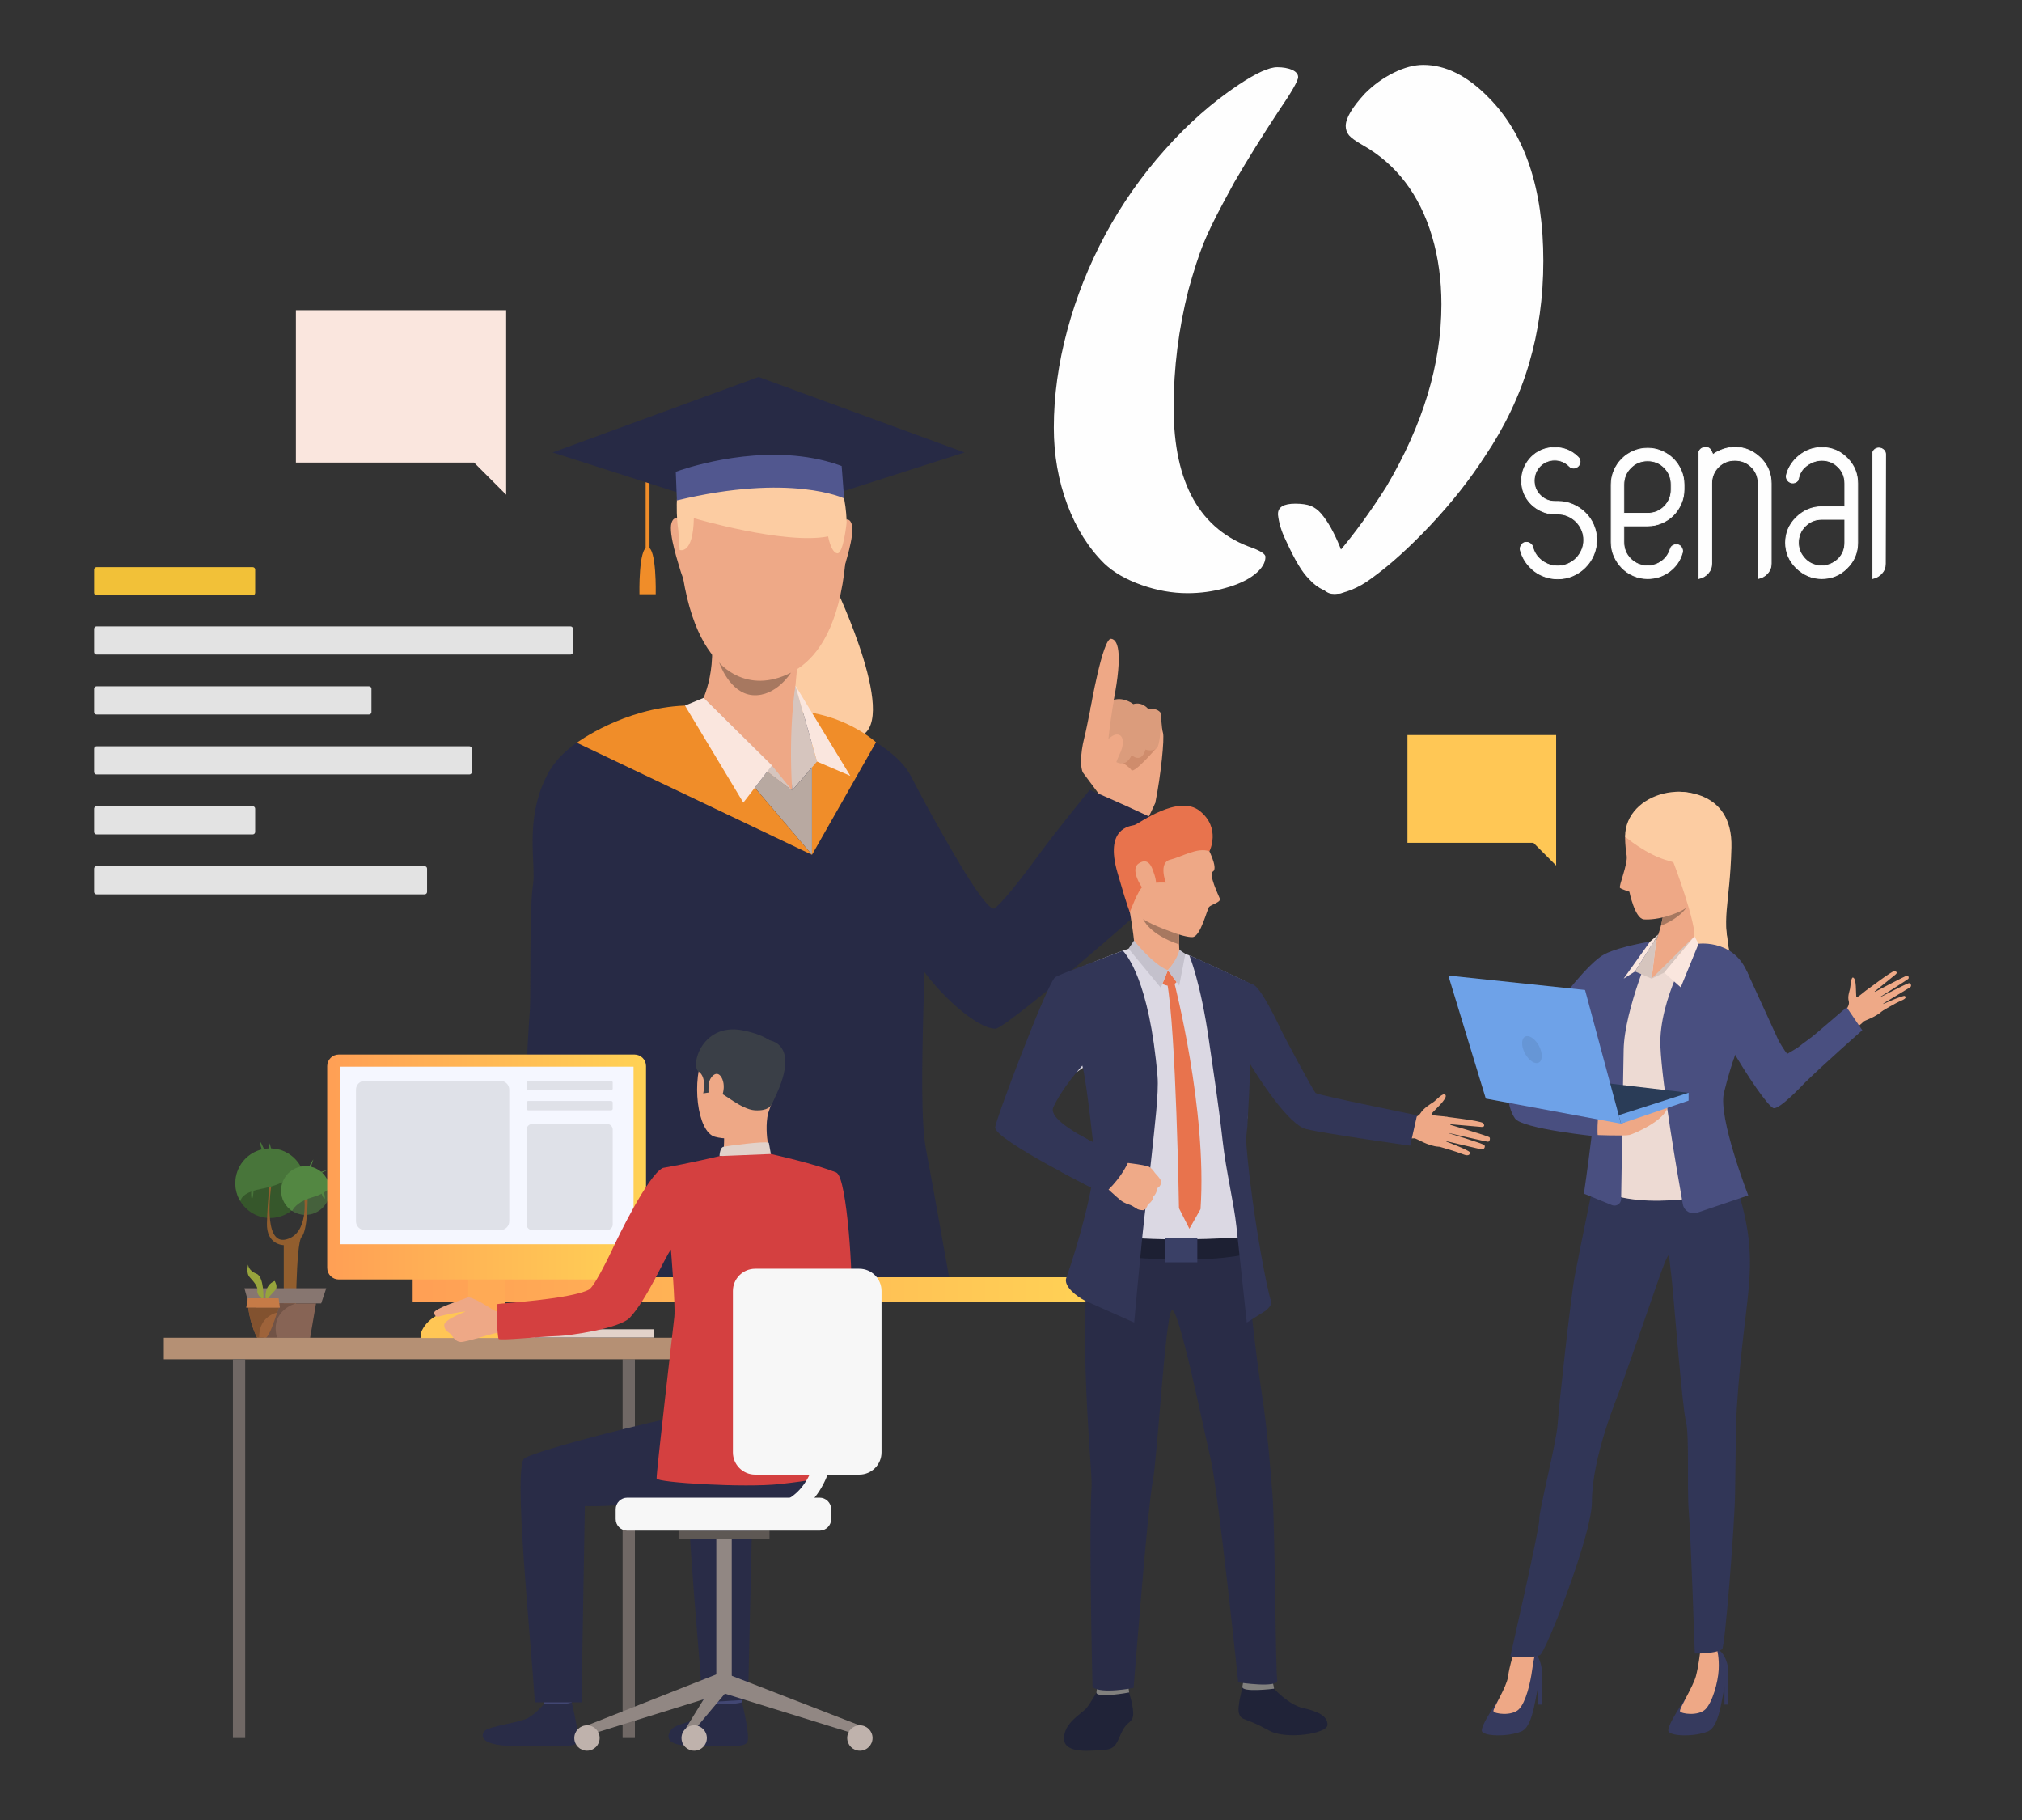<?xml version="1.0" encoding="UTF-8"?>
<!DOCTYPE svg PUBLIC "-//W3C//DTD SVG 1.1//EN" "http://www.w3.org/Graphics/SVG/1.1/DTD/svg11.dtd">
<!-- Creator: CorelDRAW 2019 (64 Bit) -->
<svg xmlns="http://www.w3.org/2000/svg" xml:space="preserve" width="200mm" height="180mm" version="1.1" style="shape-rendering:geometricPrecision; text-rendering:geometricPrecision; image-rendering:optimizeQuality; fill-rule:evenodd; clip-rule:evenodd"
viewBox="0 0 20000 18000"
 xmlns:xlink="http://www.w3.org/1999/xlink">
 <rect x="0" y="0" width="20000" height="18000" fill="#333333" stroke="none"/>
 <defs>
  <style type="text/css">
   <![CDATA[
    .str0 {stroke:#FEFEFE;stroke-width:7.62;stroke-miterlimit:22.926}
    .fil1 {fill:none;fill-rule:nonzero}
    .fil0 {fill:#FEFEFE;fill-rule:nonzero}
    .fil42 {fill:#1D2033;fill-rule:nonzero}
    .fil38 {fill:#202338;fill-rule:nonzero}
    .fil10 {fill:#272A45;fill-rule:nonzero}
    .fil40 {fill:#292C47;fill-rule:nonzero}
    .fil23 {fill:#2A3C57;fill-rule:nonzero}
    .fil19 {fill:#313657;fill-rule:nonzero}
    .fil43 {fill:#323657;fill-rule:nonzero}
    .fil18 {fill:#363A5E;fill-rule:nonzero}
    .fil26 {fill:#36572B;fill-rule:nonzero}
    .fil57 {fill:#3A3F47;fill-rule:nonzero}
    .fil46 {fill:#3A4066;fill-rule:nonzero}
    .fil56 {fill:#424773;fill-rule:nonzero}
    .fil27 {fill:#45613C;fill-rule:nonzero}
    .fil29 {fill:#48753A;fill-rule:nonzero}
    .fil22 {fill:#494F80;fill-rule:nonzero}
    .fil15 {fill:#51578F;fill-rule:nonzero}
    .fil30 {fill:#538742;fill-rule:nonzero}
    .fil59 {fill:#5E5854;fill-rule:nonzero}
    .fil25 {fill:#6696D6;fill-rule:nonzero}
    .fil24 {fill:#6EA2E8;fill-rule:nonzero}
    .fil49 {fill:#706865;fill-rule:nonzero}
    .fil33 {fill:#715346;fill-rule:nonzero}
    .fil39 {fill:#81807E;fill-rule:nonzero}
    .fil36 {fill:#82522F;fill-rule:nonzero}
    .fil32 {fill:#876455;fill-rule:nonzero}
    .fil31 {fill:#877670;fill-rule:nonzero}
    .fil58 {fill:#918783;fill-rule:nonzero}
    .fil28 {fill:#925E2E;fill-rule:nonzero}
    .fil35 {fill:#97A43C;fill-rule:nonzero}
    .fil34 {fill:#9E633A;fill-rule:nonzero}
    .fil16 {fill:#A77860;fill-rule:nonzero}
    .fil52 {fill:#B59074;fill-rule:nonzero}
    .fil14 {fill:#B8A9A1;fill-rule:nonzero}
    .fil60 {fill:#BFB2AC;fill-rule:nonzero}
    .fil45 {fill:#C4C1CC;fill-rule:nonzero}
    .fil37 {fill:#C67B47;fill-rule:nonzero}
    .fil50 {fill:#CCBDB7;fill-rule:nonzero}
    .fil7 {fill:#CF8C6C;fill-rule:nonzero}
    .fil21 {fill:#CFBEB8;fill-rule:nonzero}
    .fil53 {fill:#D44040;fill-rule:nonzero}
    .fil13 {fill:#D6C5BE;fill-rule:nonzero}
    .fil55 {fill:#DA9B5B;fill-rule:nonzero}
    .fil8 {fill:#DB9C7C;fill-rule:nonzero}
    .fil41 {fill:#DBD8E3;fill-rule:nonzero}
    .fil65 {fill:#DFE1E8;fill-rule:nonzero}
    .fil48 {fill:#E2D2CA;fill-rule:nonzero}
    .fil4 {fill:#E3E3E3;fill-rule:nonzero}
    .fil44 {fill:#E8734D;fill-rule:nonzero}
    .fil54 {fill:#EAD8CF;fill-rule:nonzero}
    .fil20 {fill:#EDDAD3;fill-rule:nonzero}
    .fil6 {fill:#EEA886;fill-rule:nonzero}
    .fil12 {fill:#EEA987;fill-rule:nonzero}
    .fil47 {fill:#EFAA88;fill-rule:nonzero}
    .fil9 {fill:#F08D29;fill-rule:nonzero}
    .fil5 {fill:#F2C138;fill-rule:nonzero}
    .fil63 {fill:#F5F7FF;fill-rule:nonzero}
    .fil61 {fill:#F7F7F7;fill-rule:nonzero}
    .fil3 {fill:#FAE6DE;fill-rule:nonzero}
    .fil11 {fill:#FCCCA2;fill-rule:nonzero}
    .fil51 {fill:#FFAA55;fill-rule:nonzero}
    .fil64 {fill:#FFC655;fill-rule:nonzero}
    .fil2 {fill:#FFC755;fill-rule:nonzero}
    .fil62 {fill:url(#id0)}
    .fil17 {fill:url(#id1)}
   ]]>
  </style>
  <linearGradient id="id0" gradientUnits="userSpaceOnUse" x1="3236.5" y1="11541.73" x2="6390.08" y2="11541.73">
   <stop offset="0" style="stop-opacity:1; stop-color:#FF9F55"/>
   <stop offset="1" style="stop-opacity:1; stop-color:#FFD255"/>
  </linearGradient>
  <linearGradient id="id1" gradientUnits="userSpaceOnUse" xlink:href="#id0" x1="4081.86" y1="12753.23" x2="10879.32" y2="12753.23">
  </linearGradient>
 </defs>
 <g id="Camada_x0020_1">
  <g id="_1887589126944">
   <g>
    <g>
     <path class="fil0" d="M12097.39 2008.78c-85.93,160.33 -151.34,295 -196.24,406.58 -44.89,111.59 -93.63,262.94 -146.21,452.76 -97.48,384.78 -146.22,773.41 -146.22,1163.32 0,747.76 261.65,1210.77 783.67,1389.06 83.37,32.06 124.41,61.56 124.41,85.93 0,60.28 -35.91,118 -106.45,174.43 -71.83,56.44 -168.02,101.33 -289.87,134.68 -121.85,34.63 -246.26,51.3 -374.52,51.3 -150.06,0 -301.41,-26.93 -454.04,-80.8 -152.63,-53.87 -275.76,-124.41 -368.11,-211.63 -155.19,-152.63 -278.32,-347.59 -366.82,-583.58 -88.5,-237.29 -133.39,-489.96 -133.39,-760.59 0,-315.52 44.89,-637.45 133.39,-965.79 88.5,-329.63 215.48,-645.15 377.08,-946.56 162.89,-301.41 359.13,-581.02 587.43,-836.26 227.02,-256.52 473.28,-473.28 736.22,-647.71 170.58,-112.87 294.99,-169.3 375.8,-169.3 57.72,0 106.45,8.97 146.22,25.65 39.76,17.95 60.28,42.32 60.28,71.82 0,37.2 -66.7,152.63 -198.81,345.02 -155.19,236 -298.84,466.87 -432.23,695.17 -16.68,32.07 -55.15,101.33 -111.59,206.5z"/>
     <path id="1" class="fil0" d="M13712.19 4813.83c362.97,-613.09 545.1,-1214.63 545.1,-1803.34 0,-241.13 -30.78,-464.3 -92.35,-672.08 -61.56,-206.5 -150.06,-386.06 -265.49,-537.41 -115.44,-151.35 -257.81,-274.48 -427.11,-369.39 -62.85,-35.91 -105.17,-66.69 -128.26,-92.35 -21.8,-26.93 -33.35,-57.71 -33.35,-92.34 0,-78.24 64.13,-185.98 191.11,-323.22 85.93,-85.93 180.85,-153.91 284.74,-205.22 103.89,-51.3 201.37,-76.95 291.15,-76.95 220.6,0 436.08,107.74 646.43,323.21 360.41,362.98 541.25,901.67 541.25,1616.08 0,359.13 -47.45,697.73 -141.08,1015.82 -93.63,318.08 -239.85,623.34 -437.37,917.06 -147.5,228.3 -325.78,454.04 -534.84,677.21 -209.07,221.89 -405.3,398.89 -587.43,529.71 -62.85,47.46 -128.26,84.66 -197.52,112.87 -69.26,26.94 -125.7,41.05 -170.59,41.05 -38.48,0 -67.98,-11.55 -91.06,-33.35 -21.81,-23.09 -33.35,-52.59 -33.35,-91.07 0,-76.95 56.43,-174.43 169.3,-288.58 157.76,-185.98 314.24,-401.45 470.72,-647.71z"/>
     <path class="fil0" d="M13228.8 5871.84c72.64,0 109.28,-41.06 109.28,-123.8 0,-87.8 -28.43,-202.12 -85.91,-342.97 -57.47,-140.22 -118.74,-248.86 -184.43,-325.92 -30.32,-35.37 -65.06,-60.64 -102.33,-75.8 -37.89,-14.53 -89.06,-22.11 -154.74,-22.11 -113.07,0 -169.91,34.11 -169.91,101.7l0 7.58c8.84,81.48 34.11,164.85 75.79,250.12 49.27,107.38 91.59,190.12 126.96,247.6 34.74,58.11 70.74,106.11 108.01,142.75 40.42,44.84 86.53,78.95 137.06,103.58 50.53,24.64 97.27,37.27 140.22,37.27z"/>
    </g>
    <path class="fil0" d="M15408.4 4958.82c52.84,0 102.48,10.01 148.91,30.02 46.44,20.02 87.27,47.24 122.5,81.66 35.22,34.43 62.84,74.86 82.86,121.29 20.01,46.44 30.02,96.07 30.02,148.91 0,52.84 -10.01,102.48 -30.02,148.92 -20.02,46.43 -47.64,87.26 -82.86,122.49 -35.23,35.22 -76.06,62.84 -122.5,82.86 -46.43,20.01 -96.07,30.02 -148.91,30.02 -43.23,0 -84.86,-6.8 -124.89,-20.41 -40.03,-13.61 -76.06,-32.83 -108.08,-57.65 -32.03,-24.82 -60.05,-54.44 -84.06,-88.86 -24.02,-34.43 -41.64,-72.46 -52.84,-114.09 -4.81,-17.61 -2.41,-33.62 7.2,-48.03 8.01,-16.02 20.02,-26.42 36.03,-31.23 20.81,-3.2 36.83,-0.8 48.03,7.21 16.02,8 26.42,20.81 31.23,38.43 14.41,56.04 44.83,101.27 91.27,135.7 46.43,34.42 98.47,51.64 156.11,51.64 35.23,0 68.45,-6.81 99.68,-20.42 31.22,-13.61 58.44,-32.02 81.66,-55.24 23.22,-23.22 41.63,-50.44 55.24,-81.66 13.61,-31.22 20.42,-64.45 20.42,-99.68 0,-35.22 -6.81,-68.45 -20.42,-99.67 -13.61,-31.22 -32.02,-58.44 -55.24,-81.66 -23.22,-23.22 -50.44,-41.63 -81.66,-55.24 -31.23,-13.61 -64.45,-20.42 -99.68,-20.42l-28.82 0c-44.83,0 -87.26,-8.81 -127.29,-26.42 -40.03,-17.61 -75.26,-41.23 -105.68,-70.85 -30.43,-29.62 -54.04,-64.45 -70.86,-104.48 -16.81,-40.03 -25.22,-82.46 -25.22,-127.3 0,-46.43 8.41,-89.26 25.22,-128.49 16.82,-39.23 40.03,-74.06 69.66,-104.48 29.62,-30.42 64.44,-54.04 104.47,-70.85 40.03,-16.82 82.47,-25.22 127.3,-25.22 91.27,0 168.93,32.02 232.97,96.07 12.81,12.81 19.22,27.62 19.22,44.43 0,16.82 -6.41,31.63 -19.22,44.44 -12.81,12.81 -27.62,19.21 -44.43,19.21 -16.81,0 -31.62,-6.4 -44.43,-19.21 -40.03,-40.03 -88.07,-60.05 -144.11,-60.05 -27.22,0 -53.24,5.21 -78.06,15.61 -24.82,10.41 -46.43,24.82 -64.85,43.24 -18.41,18.41 -32.82,40.03 -43.23,64.84 -10.41,24.82 -15.61,51.64 -15.61,80.46 0,56.05 20.01,104.08 60.04,144.11 40.03,40.03 88.07,60.05 144.11,60.05l28.82 0z"/>
    <path id="1" class="fil0" d="M16297.07 4432.82c49.64,0 96.47,9.61 140.51,28.82 44.03,19.22 82.06,44.84 114.08,76.86 32.02,32.03 57.64,70.06 76.86,114.09 19.21,44.03 28.82,90.87 28.82,140.5l0 48.04c0,49.64 -9.61,96.47 -28.82,140.5 -19.22,44.04 -44.84,82.07 -76.86,114.09 -32.02,32.02 -70.05,57.64 -114.08,76.86 -44.04,19.21 -90.87,28.82 -140.51,28.82l-235.38 0 0 160.92c0,65.65 22.82,120.89 68.45,165.72 45.64,44.84 101.28,67.25 166.93,67.25 51.24,0 97.27,-14.81 138.1,-44.43 40.83,-29.62 69.26,-69.25 85.27,-118.89 4.8,-19.21 15.21,-32.02 31.22,-38.43 16.01,-8 32.02,-9.6 48.04,-4.8 16.01,4.8 28.02,15.21 36.02,31.22 8.01,16.02 9.61,32.03 4.81,48.04 -22.42,76.86 -65.25,138.5 -128.5,184.94 -63.25,46.43 -134.9,69.65 -214.96,69.65 -49.64,0 -96.47,-9.61 -140.51,-28.82 -44.03,-19.22 -82.06,-45.24 -114.08,-78.06 -32.02,-32.82 -57.64,-70.85 -76.86,-114.09 -19.21,-43.23 -28.82,-89.66 -28.82,-139.3l0 -569.23c0,-49.63 9.61,-96.47 28.82,-140.5 19.22,-44.03 44.84,-82.06 76.86,-114.09 32.02,-32.02 70.05,-57.64 114.08,-76.86 44.04,-19.21 90.87,-28.82 140.51,-28.82zm232.97 360.27c0,-65.65 -22.41,-121.29 -67.25,-166.92 -44.83,-45.64 -100.07,-68.45 -165.72,-68.45 -65.65,0 -121.29,22.81 -166.93,68.45 -45.63,45.63 -68.45,101.27 -68.45,166.92l0 283.42 235.38 0c65.65,0 120.89,-22.82 165.72,-68.46 44.84,-45.63 67.25,-101.27 67.25,-166.92l0 -48.04z"/>
    <path id="2" class="fil0" d="M17413.91 4528.9c70.45,70.45 105.68,154.51 105.68,252.18l0 792.6c0,36.83 -12.01,68.85 -36.03,96.07 -24.02,27.22 -55.24,44.83 -93.67,52.84l0 -941.51c0,-65.64 -22.42,-120.09 -67.25,-163.32 -43.23,-43.23 -97.67,-64.85 -163.32,-64.85 -64.05,0 -117.69,21.62 -160.92,64.85 -44.84,44.84 -67.25,99.28 -67.25,163.32l0 792.6c0,36.83 -12.01,68.85 -36.03,96.07 -24.02,27.22 -55.24,44.83 -93.67,52.84l0 -1234.53c0,-17.61 6.4,-32.82 19.21,-45.63 16.02,-12.81 32.03,-19.21 48.04,-19.21 27.22,0 46.44,12.01 57.64,36.02l16.82 36.03 33.62 -21.62c60.85,-33.62 122.49,-50.43 184.94,-50.43 94.47,0 178.53,35.22 252.19,105.68z"/>
    <path id="3" class="fil0" d="M18019.16 4425.62c99.27,0 183.34,35.22 252.19,105.68 68.85,68.85 103.27,152.11 103.27,249.78l0 586.04c0,97.68 -34.42,180.94 -103.27,249.79 -68.85,70.45 -152.92,105.68 -252.19,105.68 -94.47,0 -178.54,-35.23 -252.19,-105.68 -70.45,-70.45 -105.68,-153.71 -105.68,-249.79 0,-96.07 35.23,-179.33 105.68,-249.78 73.65,-70.46 157.72,-105.68 252.19,-105.68l228.17 0 0 -230.58c0,-64.04 -21.62,-117.68 -64.85,-160.92 -44.83,-44.83 -99.27,-67.25 -163.32,-67.25 -35.23,0 -70.05,8.41 -104.48,25.22 -34.43,16.81 -62.85,38.83 -85.26,66.05 -11.21,14.41 -19.62,28.42 -25.22,42.03 -5.61,13.61 -10.01,26.82 -13.21,39.63l0 2.4c-1.6,4.81 -3.21,9.61 -4.81,14.42 -1.6,4.8 -2.4,8 -2.4,9.6 -16.01,19.22 -36.03,27.22 -60.04,24.02 -17.62,-3.2 -31.63,-11.61 -42.03,-25.22 -10.41,-13.61 -14.82,-29.22 -13.21,-46.83 14.41,-64.05 47.23,-121.69 98.47,-172.93 73.65,-70.46 157.72,-105.68 252.19,-105.68zm228.17 710.93l-228.17 0c-64.05,0 -118.49,22.42 -163.32,67.25 -44.84,44.83 -67.25,99.28 -67.25,163.32 0,62.45 23.21,116.89 69.65,163.33 43.23,43.23 96.87,64.84 160.92,64.84 60.84,0 115.28,-22.41 163.32,-67.25 43.23,-43.23 64.85,-96.87 64.85,-160.92l0 -230.57z"/>
    <path id="4" class="fil0" d="M18583.58 4430.42c17.61,0 33.22,6.01 46.83,18.02 13.61,12 20.42,26.82 20.42,44.43l-2.4 1083.21c0,36.83 -12.01,68.45 -36.03,94.87 -24.02,26.42 -54.44,43.63 -91.27,51.64l0 -1229.72c0,-17.61 6,-32.43 18.01,-44.43 12.01,-12.01 26.82,-18.02 44.44,-18.02z"/>
    <path id="5" class="fil1 str0" d="M15408.4 4958.82c52.84,0 102.48,10.01 148.91,30.02 46.44,20.02 87.27,47.24 122.5,81.66 35.22,34.43 62.84,74.86 82.86,121.29 20.01,46.44 30.02,96.07 30.02,148.91 0,52.84 -10.01,102.48 -30.02,148.92 -20.02,46.43 -47.64,87.26 -82.86,122.49 -35.23,35.22 -76.06,62.84 -122.5,82.86 -46.43,20.01 -96.07,30.02 -148.91,30.02 -43.23,0 -84.86,-6.8 -124.89,-20.41 -40.03,-13.61 -76.06,-32.83 -108.08,-57.65 -32.03,-24.82 -60.05,-54.44 -84.06,-88.86 -24.02,-34.43 -41.64,-72.46 -52.84,-114.09 -4.81,-17.61 -2.41,-33.62 7.2,-48.03 8.01,-16.02 20.02,-26.42 36.03,-31.23 20.81,-3.2 36.83,-0.8 48.03,7.21 16.02,8 26.42,20.81 31.23,38.43 14.41,56.04 44.83,101.27 91.27,135.7 46.43,34.42 98.47,51.64 156.11,51.64 35.23,0 68.45,-6.81 99.68,-20.42 31.22,-13.61 58.44,-32.02 81.66,-55.24 23.22,-23.22 41.63,-50.44 55.24,-81.66 13.61,-31.22 20.42,-64.45 20.42,-99.68 0,-35.22 -6.81,-68.45 -20.42,-99.67 -13.61,-31.22 -32.02,-58.44 -55.24,-81.66 -23.22,-23.22 -50.44,-41.63 -81.66,-55.24 -31.23,-13.61 -64.45,-20.42 -99.68,-20.42l-28.82 0c-44.83,0 -87.26,-8.81 -127.29,-26.42 -40.03,-17.61 -75.26,-41.23 -105.68,-70.85 -30.43,-29.62 -54.04,-64.45 -70.86,-104.48 -16.81,-40.03 -25.22,-82.46 -25.22,-127.3 0,-46.43 8.41,-89.26 25.22,-128.49 16.82,-39.23 40.03,-74.06 69.66,-104.48 29.62,-30.42 64.44,-54.04 104.47,-70.85 40.03,-16.82 82.47,-25.22 127.3,-25.22 91.27,0 168.93,32.02 232.97,96.07 12.81,12.81 19.22,27.62 19.22,44.43 0,16.82 -6.41,31.63 -19.22,44.44 -12.81,12.81 -27.62,19.21 -44.43,19.21 -16.81,0 -31.62,-6.4 -44.43,-19.21 -40.03,-40.03 -88.07,-60.05 -144.11,-60.05 -27.22,0 -53.24,5.21 -78.06,15.61 -24.82,10.41 -46.43,24.82 -64.85,43.24 -18.41,18.41 -32.82,40.03 -43.23,64.84 -10.41,24.82 -15.61,51.64 -15.61,80.46 0,56.05 20.01,104.08 60.04,144.11 40.03,40.03 88.07,60.05 144.11,60.05l28.82 0z"/>
    <path id="6" class="fil1 str0" d="M16297.07 4432.82c49.64,0 96.47,9.61 140.51,28.82 44.03,19.22 82.06,44.84 114.08,76.86 32.02,32.03 57.64,70.06 76.86,114.09 19.21,44.03 28.82,90.87 28.82,140.5l0 48.04c0,49.64 -9.61,96.47 -28.82,140.5 -19.22,44.04 -44.84,82.07 -76.86,114.09 -32.02,32.02 -70.05,57.64 -114.08,76.86 -44.04,19.21 -90.87,28.82 -140.51,28.82l-235.38 0 0 160.92c0,65.65 22.82,120.89 68.45,165.72 45.64,44.84 101.28,67.25 166.93,67.25 51.24,0 97.27,-14.81 138.1,-44.43 40.83,-29.62 69.26,-69.25 85.27,-118.89 4.8,-19.21 15.21,-32.02 31.22,-38.43 16.01,-8 32.02,-9.6 48.04,-4.8 16.01,4.8 28.02,15.21 36.02,31.22 8.01,16.02 9.61,32.03 4.81,48.04 -22.42,76.86 -65.25,138.5 -128.5,184.94 -63.25,46.43 -134.9,69.65 -214.96,69.65 -49.64,0 -96.47,-9.61 -140.51,-28.82 -44.03,-19.22 -82.06,-45.24 -114.08,-78.06 -32.02,-32.82 -57.64,-70.85 -76.86,-114.09 -19.21,-43.23 -28.82,-89.66 -28.82,-139.3l0 -569.23c0,-49.63 9.61,-96.47 28.82,-140.5 19.22,-44.03 44.84,-82.06 76.86,-114.09 32.02,-32.02 70.05,-57.64 114.08,-76.86 44.04,-19.21 90.87,-28.82 140.51,-28.82zm232.97 360.27c0,-65.65 -22.41,-121.29 -67.25,-166.92 -44.83,-45.64 -100.07,-68.45 -165.72,-68.45 -65.65,0 -121.29,22.81 -166.93,68.45 -45.63,45.63 -68.45,101.27 -68.45,166.92l0 283.42 235.38 0c65.65,0 120.89,-22.82 165.72,-68.46 44.84,-45.63 67.25,-101.27 67.25,-166.92l0 -48.04z"/>
    <path id="7" class="fil1 str0" d="M17413.91 4528.9c70.45,70.45 105.68,154.51 105.68,252.18l0 792.6c0,36.83 -12.01,68.85 -36.03,96.07 -24.02,27.22 -55.24,44.83 -93.67,52.84l0 -941.51c0,-65.64 -22.42,-120.09 -67.25,-163.32 -43.23,-43.23 -97.67,-64.85 -163.32,-64.85 -64.05,0 -117.69,21.62 -160.92,64.85 -44.84,44.84 -67.25,99.28 -67.25,163.32l0 792.6c0,36.83 -12.01,68.85 -36.03,96.07 -24.02,27.22 -55.24,44.83 -93.67,52.84l0 -1234.53c0,-17.61 6.4,-32.82 19.21,-45.63 16.02,-12.81 32.03,-19.21 48.04,-19.21 27.22,0 46.44,12.01 57.64,36.02l16.82 36.03 33.62 -21.62c60.85,-33.62 122.49,-50.43 184.94,-50.43 94.47,0 178.53,35.22 252.19,105.68z"/>
    <path id="8" class="fil1 str0" d="M18019.16 4425.62c99.27,0 183.34,35.22 252.19,105.68 68.85,68.85 103.27,152.11 103.27,249.78l0 586.04c0,97.68 -34.42,180.94 -103.27,249.79 -68.85,70.45 -152.92,105.68 -252.19,105.68 -94.47,0 -178.54,-35.23 -252.19,-105.68 -70.45,-70.45 -105.68,-153.71 -105.68,-249.79 0,-96.07 35.23,-179.33 105.68,-249.78 73.65,-70.46 157.72,-105.68 252.19,-105.68l228.17 0 0 -230.58c0,-64.04 -21.62,-117.68 -64.85,-160.92 -44.83,-44.83 -99.27,-67.25 -163.32,-67.25 -35.23,0 -70.05,8.41 -104.48,25.22 -34.43,16.81 -62.85,38.83 -85.26,66.05 -11.21,14.41 -19.62,28.42 -25.22,42.03 -5.61,13.61 -10.01,26.82 -13.21,39.63l0 2.4c-1.6,4.81 -3.21,9.61 -4.81,14.42 -1.6,4.8 -2.4,8 -2.4,9.6 -16.01,19.22 -36.03,27.22 -60.04,24.02 -17.62,-3.2 -31.63,-11.61 -42.03,-25.22 -10.41,-13.61 -14.82,-29.22 -13.21,-46.83 14.41,-64.05 47.23,-121.69 98.47,-172.93 73.65,-70.46 157.72,-105.68 252.19,-105.68zm228.17 710.93l-228.17 0c-64.05,0 -118.49,22.42 -163.32,67.25 -44.84,44.83 -67.25,99.28 -67.25,163.32 0,62.45 23.21,116.89 69.65,163.33 43.23,43.23 96.87,64.84 160.92,64.84 60.84,0 115.28,-22.41 163.32,-67.25 43.23,-43.23 64.85,-96.87 64.85,-160.92l0 -230.57z"/>
    <path id="9" class="fil1 str0" d="M18583.58 4430.42c17.61,0 33.22,6.01 46.83,18.02 13.61,12 20.42,26.82 20.42,44.43l-2.4 1083.21c0,36.83 -12.01,68.45 -36.03,94.87 -24.02,26.42 -54.44,43.63 -91.27,51.64l0 -1229.72c0,-17.61 6,-32.43 18.01,-44.43 12.01,-12.01 26.82,-18.02 44.44,-18.02z"/>
   </g>
   <polygon class="fil2" points="15392.12,7269.67 13921.37,7269.67 13921.37,8335.7 15167.59,8335.7 15392.12,8560.23 "/>
   <polygon class="fil3" points="5006.69,3067.56 2926.85,3067.56 2926.85,4575.05 4689.16,4575.05 5006.69,4892.58 "/>
   <path class="fil4" d="M5643.18 6473.71l-4688.17 0c-13.33,0 -24.12,-10.82 -24.12,-24.14l0 -230.35c0,-13.33 10.79,-24.12 24.12,-24.12l4688.17 0c13.32,0 24.12,10.79 24.12,24.12l0 230.35c0,13.32 -10.8,24.14 -24.12,24.14z"/>
   <path class="fil4" d="M4200.1 8845.2l-3245.09 0c-13.33,0 -24.12,-10.75 -24.12,-24.08l0 -230.37c0,-13.34 10.79,-24.09 24.12,-24.09l3245.09 0c13.33,0 24.13,10.75 24.13,24.09l0 230.37c0,13.33 -10.8,24.08 -24.13,24.08z"/>
   <path class="fil4" d="M3650.03 7066.54l-2695.02 0c-13.33,0 -24.12,-10.76 -24.12,-24.09l0 -230.36c0,-13.33 10.79,-24.1 24.12,-24.1l2695.02 0c13.33,0 24.12,10.77 24.12,24.1l0 230.36c0,13.33 -10.79,24.09 -24.12,24.09z"/>
   <path class="fil4" d="M4643.03 7659.44l-3688.02 0c-13.33,0 -24.12,-10.77 -24.12,-24.09l0 -230.37c0,-13.33 10.79,-24.1 24.12,-24.1l3688.02 0c13.32,0 24.12,10.77 24.12,24.1l0 230.37c0,13.32 -10.8,24.09 -24.12,24.09z"/>
   <path class="fil4" d="M2499.85 8252.33l-1544.84 0c-13.33,0 -24.12,-10.77 -24.12,-24.1l0 -230.36c0,-13.35 10.79,-24.1 24.12,-24.1l1544.84 0c13.33,0 24.14,10.75 24.14,24.1l0 230.36c0,13.33 -10.81,24.1 -24.14,24.1z"/>
   <path class="fil5" d="M2499.85 5887.72l-1544.84 0c-13.33,0 -24.12,-10.82 -24.12,-24.14l0 -230.35c0,-13.33 10.79,-24.14 24.12,-24.14l1544.84 0c13.33,0 24.14,10.81 24.14,24.14l0 230.35c0,13.32 -10.81,24.14 -24.14,24.14z"/>
   <path class="fil6" d="M10938.09 7943.14c0,0 -195.77,-258.55 -224.41,-299.03 -28.64,-40.34 -28.99,-187.81 10.07,-341.94 38,-149.67 68.17,-364.84 92.15,-378.52 23.96,-13.57 38.69,-36.61 109.34,-30.3 70.63,6.2 126.87,49.93 126.87,49.93 0,0 90.73,-32.85 155.88,26.32 0,0 86.77,-27.12 149.81,52.04 0,0 85.35,-24.2 126.28,37.19 0,0 3.16,138.21 19.18,188.97 16.14,50.87 -19.99,416.07 -75.42,690.19 0,0 -117.99,163.94 -489.75,5.15z"/>
   <path class="fil7" d="M11020.3 7491.16c0,0 141.73,81.38 169.8,124.19 28.19,42.8 261.6,-233.29 261.6,-233.29 0,0 -327.08,-59.17 -431.4,109.1z"/>
   <path class="fil8" d="M10808.41 6967.03c0,0 -16.73,402.51 48.3,413.28 65.01,10.63 95.54,-24.57 95.54,-24.57l68.76 168.85c0,0 109.21,86.2 172.02,-56.94 0,0 93.55,90.97 137.62,-54.5 0,0 88.78,32.76 121.05,-31.09 32.38,-63.75 32.38,-323.23 32.38,-323.23 0,0 -22.57,-60.82 -124.06,-43.27 0,0 -56.61,-79.06 -150.62,-51.69 0,0 -91.34,-72.74 -192.5,-42.33 0,0 -106.05,-65.14 -204.05,3.97 0,0 -3.87,24.56 -4.44,41.52z"/>
   <path class="fil6" d="M10712.74 7631.49c0,0 137.31,-240.66 270.37,-339.48 30.05,-22.34 63.38,-38.59 95.67,-19.19 32.26,19.31 45.02,90.17 -9.12,197.4 -54.04,107.23 -74.5,270.49 -74.5,270.49 0,0 -88.07,94.14 -282.42,-109.22z"/>
   <path class="fil6" d="M11016.9 6921.54c0,0 -70.73,432.09 -53.78,473.14 16.96,41.04 -142.54,16.25 -154.49,-19.76 -12.03,-36.03 -10.76,-400.99 -2.2,-436.77 8.53,-35.79 139.15,-104.2 210.47,-16.61z"/>
   <path class="fil6" d="M10784.9 7014.15c0,0 121.86,-704.78 205.01,-696.39 79.75,8.06 119.26,178.87 3.97,716.85 -112.15,523.09 -208.98,-20.46 -208.98,-20.46z"/>
   <path class="fil6" d="M11427.84 7937.99c0,0 -75.66,183.25 -146.76,263.92 -71.22,80.7 -313.17,-110.85 -342.99,-258.77 -29.82,-148.06 489.75,-5.15 489.75,-5.15z"/>
   <polygon class="fil9" points="6386.25,5442.5 6424.55,5442.5 6424.55,4498.24 6386.25,4498.24 "/>
   <polygon class="fil10" points="9540.31,4474.94 7503.21,5126.84 5466.08,4474.94 7503.21,3728.13 "/>
   <path class="fil11" d="M8263.2 5805.04c0,0 670.3,1401.95 208.86,1485.79 -633.5,115.19 -889.83,-1046.05 -889.83,-1046.05l680.97 -439.74z"/>
   <path class="fil10" d="M9109.38 9564.63c176.58,262.4 551.84,611.72 738.12,609.14 120.22,-1.65 2059.33,-1678.21 2058.86,-1775.17 -0.71,-109.45 -1127.53,-586.55 -1127.53,-586.55 0,0 -326.28,398.53 -508.93,648.53 -208.86,286.04 -371.41,480.63 -432.57,523.09 -61.15,42.44 -340.52,-433.74 -340.52,-433.74 -133.91,-226.97 -282.99,-480.73 -487.53,-875.41 -197.4,-381.12 -977.78,-624.69 -977.78,-624.69 -931.25,414.79 806,2058.27 806,2058.27 0,0 187.69,336.54 271.88,456.53z"/>
   <path class="fil10" d="M9430.15 12870.3l-3865.92 0c6.33,-82.44 12.33,-163.37 18.66,-242.65 70.47,-894.37 148.57,-1573.44 231.37,-1795.16 330.93,-885.58 -165.3,-3444.83 -165.3,-3444.83 0,0 236.08,-213.18 1126.15,-409.52l1847.45 381.57c0,0 482.38,368.14 528.45,1033.88 46.2,665.62 -92.62,2467.09 9.24,2978.25 22.1,111.89 107.47,585.04 226.63,1255.81 14.16,78 28.41,159.27 43.27,242.65z"/>
   <path class="fil6" d="M7899.42 6460.79c0,0 -80.61,735.45 -63.79,974.82 0,0 -419.84,417.48 -897.44,-487.29 0,0 200.96,-372.85 49.7,-880.95 -151.25,-508.11 911.53,393.42 911.53,393.42z"/>
   <polygon class="fil6" points="7835.63,7435.61 7835.63,7817.08 7352.41,7458.76 "/>
   <path class="fil12" d="M6763.12 5171.4c0,0 -88.18,-105.05 -121.05,0.76 -32.9,105.78 74.84,420.3 86.67,465.83 0,0 53.45,176.5 74.8,153.97 21.33,-22.52 -40.42,-620.56 -40.42,-620.56z"/>
   <path class="fil12" d="M8303.6 5184.49c0,0 88.24,-105.07 121.09,0.73 32.87,105.81 -74.84,420.31 -86.65,465.84 0,0 -53.49,176.51 -74.84,153.98 -21.35,-22.53 40.4,-620.55 40.4,-620.55z"/>
   <path class="fil12" d="M7671.73 4165.78c0,0 809.45,123.65 690.86,1388.45 -118.43,1264.88 -832.79,1164.43 -880.52,1163.37 -47.7,-1.04 -716.63,26.3 -774.5,-1517.05 0,0 -26.99,-1141.33 964.16,-1034.77z"/>
   <path class="fil11" d="M6862.82 5124.93c0,0 898.31,265.02 1328.4,180.28 0,0 27.44,157.39 89.2,167.09 61.71,9.69 93.3,-300.9 93.3,-300.9 0,0 21.03,-1028.54 -916.83,-1038.23 -937.89,-9.69 -747.35,1114.07 -747.35,1114.07l12.76 192.07c0,0 134.35,52.62 140.52,-314.38z"/>
   <path class="fil9" d="M8031.5 7049.83l0 1404.33 633.15 -1113.15c0,0 -237.86,-220.32 -633.15,-291.18z"/>
   <path class="fil13" d="M7835.63 7817.08l245.54 -285.35 -213.2 -750.99c0,0 -71.61,418.31 -32.34,1036.34z"/>
   <polygon class="fil3" points="8081.17,7531.73 8410.65,7673.46 7867.97,6780.74 "/>
   <polygon class="fil14" points="8031.5,8454.16 8031.5,7589.5 7835.63,7817.08 7590.29,7628.8 7466.23,7790.07 "/>
   <polygon class="fil13" points="7835.63,7817.08 7634.99,7570.67 6959.17,6902.36 6842.52,7055.19 "/>
   <path class="fil10" d="M6420.47 12627.65c31.93,105.35 58.15,190.01 74.29,242.65l-1269.89 0c-7.59,-76.84 28.32,-157.98 24.45,-242.65 -21.96,-481.8 -20.48,-726.67 -34.99,-1082.42 -34.44,-845.23 19.3,-1425.14 27.52,-1567.8 8.51,-143.02 -5.7,-1008.5 29.39,-1218.88 35.07,-210.37 -89.76,-645.27 140.33,-1092.44 230.09,-446.83 878.69,-561.32 878.69,-561.32 561.36,183.84 16.12,1270.32 -58.79,1796.44 -75.23,525.87 -316.39,1744.4 -180.48,2368.62 89.76,411.75 262.35,1003.12 369.48,1357.8z"/>
   <path class="fil9" d="M6775.07 6978.25l1256.43 1475.91 -2325.77 -1108.35c0,0 461.4,-344.04 1069.34,-367.56z"/>
   <polygon class="fil3" points="7634.99,7570.67 7352.41,7938.11 6775.07,6978.25 6959.17,6902.36 "/>
   <path class="fil9" d="M6406.01 5412.62l0 -0.18c-0.2,0 -0.4,0.08 -0.61,0.08 -0.22,0 -0.42,-0.08 -0.59,-0.08l0 0.18c-90.25,4.22 -79.83,464.87 -79.83,464.87l160.83 0c0,0 10.44,-460.65 -79.8,-464.87z"/>
   <path class="fil10" d="M8325.06 4609.06c0,0 -105.97,-663.46 -821.85,-592.87 -715.91,70.61 -764.36,311.45 -818.93,649.95l1640.78 -57.08z"/>
   <path class="fil15" d="M8349.38 4929.32c0,0 -524.26,-252.72 -1654.19,19.81l-10.91 -282.99c0,0 17.88,-6.86 51.03,-17.77 194.8,-64.12 914.21,-270.5 1551.68,-52.84 12.6,4.23 25.43,8.89 38.07,13.53l24.32 320.26 0 0z"/>
   <path class="fil16" d="M7113.38 6551.98c0,0 264.31,328.05 710.48,100.37 0,0 -146.94,239.73 -377.39,222.88 -230.48,-16.73 -333.09,-323.25 -333.09,-323.25z"/>
   <polygon class="fil17" points="4081.85,12874.63 10879.26,12874.63 10879.26,12631.98 4081.85,12631.98 "/>
   <path class="fil12" d="M18223.91 10028.64c0,0 78.05,-72.26 62.52,-126.42 -13.17,-46.06 6.68,-97.75 11.59,-119.04 6.69,-28.41 9.44,-120.33 30.67,-115.29 35.77,8.65 27.32,155.53 31.84,186.74 4.33,31.36 99.08,-73.44 131.51,-78.92 32.44,-5.51 196.97,161.25 123.65,225.57 -73.32,64.43 -174.56,90.52 -185.17,104.44 -10.62,13.9 -60.94,52.03 -60.94,52.03l-145.67 -129.11z"/>
   <path class="fil12" d="M18471.4 9786.7c0,0 237.66,-182.19 263.61,-181.03 26.14,1.16 35.18,14.63 13.56,32.51 -21.42,18.01 -224.49,182.66 -224.49,182.66 0,0 317.47,-168.27 338.9,-172.02 12.58,-2.22 22.21,21.76 11.6,32.51 -10.62,10.64 -306.07,196.46 -306.07,196.46 0,0 296.63,-156.59 315.5,-154.35 16.71,1.86 28.5,29.23 7.28,42.44 -21.24,13.09 -288.38,174.01 -288.38,174.01 0,0 223.11,-100.34 238.05,-89.11 9.05,6.9 21.82,22.21 -36.56,46.31 -58.38,24.08 -185.37,101.02 -185.37,101.02l-147.63 -211.41z"/>
   <path class="fil11" d="M16573.28 7831.56c0,0 568.29,-47.23 552.77,550.79 -15.53,597.92 -110.28,687.97 0.39,1110.47 110.67,422.63 -554.15,-239.96 -554.15,-239.96l0.99 -1421.3z"/>
   <path class="fil18" d="M14841.57 16781.48c0,0 -211.08,296.56 -182.09,343.58 28.88,47.01 250.84,53.67 386.02,0 135.07,-53.8 138.35,-401.34 199.5,-550.56 25.5,-62.56 -29.23,-247.1 -106.17,-260.43 -77.07,-13.44 -160.8,25.86 -160.8,25.86 0,0 79.87,210.36 -136.46,441.55z"/>
   <path class="fil6" d="M14976.62 16337.59c0,0 -44.43,126.29 -60.68,246.85 -13.45,99.98 -150.38,312.34 -143.95,339.13 6.42,26.89 180.2,51.22 250.94,-18.02 70.75,-69.22 116.36,-270.59 131.93,-391.04 14.48,-112.15 32.84,-167.57 32.84,-167.57 0,0 -143.48,-83.27 -211.08,-9.35z"/>
   <path class="fil18" d="M16678.84 16786.4c0,0 -203.45,291.64 -174.56,338.66 29.09,47.01 251.03,53.67 386.07,0 135.25,-53.8 138.39,-401.34 199.53,-550.56 25.55,-62.56 -29.29,-247.1 -106.15,-260.43 -77.06,-13.44 -167.49,28.76 -167.49,28.76 0,0 78.83,212.38 -137.4,443.57z"/>
   <path class="fil6" d="M16816.24 16342.83c0,0 -15.92,137.65 -41.67,234.94 -25.75,97.42 -164.14,319.01 -157.65,345.8 6.48,26.89 180.06,51.22 251.02,-18.02 70.77,-69.22 125.42,-269.65 131.9,-391.04 6.49,-121.39 -16.11,-200.44 -16.11,-200.44 0,0 -99.86,-45.13 -167.49,28.76z"/>
   <path class="fil19" d="M15799.66 11515.2c0,0 -181.15,879.27 -222.78,1100.64 -41.64,221.48 -158.11,1293.6 -170.61,1475.9 -12.4,182.42 -188.98,869.33 -180.67,934.47 8.41,65.13 -286.62,1355.68 -286.62,1355.68 0,0 208.97,22.57 292.34,-12.26 56.95,-23.87 514.54,-1187.88 514.54,-1513.45 0,-449.98 251.32,-1037.5 287.8,-1140.06 358.57,-1008.25 424.42,-1247.4 474.36,-1308.2 0,0 7.46,82.21 24.57,218.79 19.46,157.16 104.97,1279.32 142.51,1426.91 37.55,147.57 8.46,646.79 29.29,898.57 20.64,251.77 59.37,1400.24 59.37,1400.24 0,0 187.73,8.17 270.49,-41.17 27.71,-16.61 123.44,-1234.07 127.57,-1533.55 4.13,-299.6 8.65,-712.65 16.71,-842.21 77.06,-1241.19 266.36,-1418.48 -32.04,-2296.93 -558.47,-1644.76 -1346.83,-123.37 -1346.83,-123.37z"/>
   <polygon class="fil18" points="15250.62,16548.43 15250.62,16858.78 15212.04,16858.78 15212.04,16618.82 "/>
   <polygon class="fil18" points="17095.38,16548.43 17095.38,16858.78 17056.85,16858.78 17056.85,16618.82 "/>
   <path class="fil6" d="M16336.6 9422.78c0,0 49.93,-117.53 87.08,-249.32 1.77,-6.19 3.54,-12.5 5.11,-18.83 4.53,-17.2 8.46,-34.5 12.19,-51.8 2.16,-9.83 3.93,-19.54 5.71,-29.34 13.16,-72.64 16.9,-142.09 0.19,-191.69 -55.24,-162.78 345.58,-50.04 345.58,-50.04 0,0 -77.65,430.69 0,575.94 77.64,145.35 -455.86,15.08 -455.86,15.08z"/>
   <path class="fil20" d="M17016.36 9415.64c44.62,-55.9 -269.31,-75.31 -269.31,-75.31l-366.02 -31.57c0,0 -251.83,41.85 -447.13,109.58 -195.28,67.58 -451.28,437.71 -451.28,437.71 0,0 353.17,828.85 420.77,1066.71 67.58,237.99 -76.72,843.26 -76.72,843.26 423.32,230.49 1259.08,24.68 1259.08,24.68 0,0 -333.2,-2044.81 -69.39,-2375.06z"/>
   <path class="fil21" d="M17165.56 10414.79c0,0 -16.32,34.72 -61.53,171.55 -46,-384.28 -22.02,-584.24 -22.02,-584.24 5.11,205.35 83.55,412.69 83.55,412.69z"/>
   <path class="fil6" d="M16767.49 9327.48l-430.89 351.28 44.43 -370c0,0 251.22,-54.25 386.46,18.72z"/>
   <path class="fil22" d="M17051.94 10807.59c-59.37,245.82 240.41,1015.03 240.41,1015.03l-505.99 171.33c-62.51,21.16 -129.34,-18.26 -140.94,-83.27 -57.01,-319.94 -205.03,-1177.93 -221.74,-1558.34 -20.63,-472.68 323.37,-1030.13 323.37,-1030.13 611.54,104.89 444.06,1030.13 444.06,1030.13 0,0 -22.41,58.25 -52.09,149.32 0,0 0,0 0,0.11 -7.47,22.83 -15.33,47.85 -23.59,74.39 -20.84,68.41 -43.44,147.81 -63.49,231.43z"/>
   <path class="fil22" d="M16337.78 9328.99l7.47 -20.23c0,0 -313.24,47.6 -472.39,127.11 -159.16,79.52 -463.89,490.22 -463.89,490.22l398.53 526.23c0.45,404.37 -140.69,1353.12 -140.69,1353.12l277.04 113.32c43.15,17.54 90.52,-13.7 91.21,-60.24 4.56,-288.83 17.88,-1144.13 24.79,-1477.89 8.19,-404.38 296.8,-1058.42 296.8,-1058.42 -6.48,2.1 -12.77,4.44 -18.87,6.78z"/>
   <path class="fil6" d="M15769.84 11225.05c0,0 300.54,11.6 347.19,0 46.78,-11.67 358.75,-146.98 377.42,-280.53 18.67,-133.55 -724.61,119.75 -724.61,119.75l0 160.78z"/>
   <polygon class="fil23" points="16702.23,10807.59 15482.62,10664.91 16033.66,11113.16 "/>
   <polygon class="fil24" points="16033.66,11113.16 16702.23,10885.23 16702.23,10807.59 16011.09,11029.3 "/>
   <polygon class="fil3" points="16403.64,9240.47 16171.87,9608.13 16059.85,9678.76 16321.07,9312.74 "/>
   <polygon class="fil13" points="16171.87,9608.13 16336.6,9678.76 16381.03,9308.76 16403.64,9240.47 "/>
   <path class="fil22" d="M15806.56 11053.05c0,0 -12.52,155.29 0,187.81 0,0 -752.15,-75.09 -822.21,-180.32 -70.16,-105.15 -67.59,-232.84 -67.59,-232.84l889.8 225.35z"/>
   <polygon class="fil24" points="16033.66,11113.16 15678.04,9790.9 14325.74,9648.11 14696.33,10865.24 "/>
   <path class="fil22" d="M17786.34 10357.25c67.82,-55.9 107.72,-76.48 189.5,-146.88 127.18,-109.45 289.75,-248.15 289.75,-248.15l154.51 226.98c0,0 -373.69,328.62 -572.43,523.54l0 0.12c0,0 -251.42,269.9 -307.64,246.05 -56.02,-23.86 -256.53,-314.46 -416.54,-593.71 -160.01,-279.38 -231.76,-457.71 -239.82,-579.33 -7.86,-121.62 394.72,-180.2 394.72,-180.2l315.31 688.54c0,0 56.02,98.47 84.52,128.17 0,0 70.97,-40.22 108.12,-65.13z"/>
   <path class="fil6" d="M16628.91 7892.15c-140.95,-23.04 -463.35,12.27 -554.79,382.28 0,0 -0.24,102.55 15.19,184.88 15.57,82.32 -82.56,308.72 -65.24,322.4 17.18,13.68 92.37,37.19 92.37,37.19 0,0 53.33,265.69 143.62,273.75 90.11,8.2 438.63,-23.27 635.4,-323.58 196.78,-300.41 302.34,-783.73 -266.55,-876.92z"/>
   <path class="fil11" d="M16074.12 8274.43c0,0 212.16,183.13 436.84,240.88 224.49,57.77 343.42,310.14 343.42,310.14 0,0 397.47,-396.44 157.65,-781.29 -239.82,-384.72 -937.44,-213.07 -937.91,230.27z"/>
   <path class="fil11" d="M16552.24 8528.54c0,0 235.11,617.09 207.59,765.72 0,0 116.17,-20.11 332.8,46.07 0,0 -104.78,-1102.27 -540.39,-811.79z"/>
   <polygon class="fil13" points="16461.23,9619.12 16336.6,9678.76 16759.83,9259.29 "/>
   <polygon class="fil3" points="16759.83,9259.29 16461.23,9619.12 16624.58,9764.94 16800.91,9334.02 "/>
   <path class="fil16" d="M16677.86 8979.58c-1.97,3.15 -66.64,103.83 -249.07,175.05 4.53,-17.2 8.46,-34.5 12.19,-51.8 2.16,-9.83 3.93,-19.54 5.71,-29.34 0,0 150.96,-36.85 231.17,-93.91z"/>
   <path class="fil25" d="M15222.44 10343.67c37.54,70.86 36.95,144.78 -1.4,165.12 -38.37,20.37 -99.98,-20.46 -137.64,-91.21 -37.67,-70.74 -36.96,-144.64 1.4,-165.1 38.37,-20.37 99.97,20.46 137.64,91.19z"/>
   <path class="fil22" d="M16800.91 9334.02c0,0 393.94,-53.45 508.74,359.01 0,0 -500.88,-53.9 -508.74,-359.01z"/>
   <path class="fil26" d="M2671.78 12046.22c190.01,0 344.06,-154.13 344.06,-344.04 0,-51.35 -11.22,-99.98 -31.37,-143.72 -54.41,-118.22 -173.93,-200.42 -312.69,-200.42 -190,0 -344.05,154.11 -344.05,344.14 0,65.14 18.16,126.18 49.73,178.21 60.31,99.41 169.55,165.83 294.32,165.83z"/>
   <path class="fil27" d="M3021.21 12015.34c132.94,0 240.74,-107.82 240.74,-240.78 0,-7.71 -0.33,-15.2 -1.06,-22.81 -11.46,-122.19 -114.4,-217.96 -239.68,-217.96 -132.95,0 -240.77,107.81 -240.77,240.77 0,84.31 43.33,158.46 108.93,201.49 37.87,24.79 83.17,39.29 131.84,39.29z"/>
   <path class="fil28" d="M2666.17 11720.18c0,0 -19.16,159.86 -25.55,377.15 -6.41,217.26 166.16,217.26 166.16,217.26l0 796.03 119.79 0c0,0 -2.83,-811.94 56.83,-877.3 59.65,-65.26 59.65,-374.9 59.65,-374.9l-34.09 -19.9c0,0 51.15,366.38 -181.81,420.42 -232.94,53.9 -144.88,-522.74 -144.88,-522.74l-16.1 -16.02z"/>
   <path class="fil29" d="M2586.56 11757.5c197.52,-36.84 327.61,-122.33 397.91,-199.04 -54.41,-118.22 -173.93,-200.42 -312.69,-200.42 -190,0 -344.05,154.11 -344.05,344.14 0,65.14 18.16,126.18 49.73,178.21 9.46,-46.76 60.69,-95.18 209.1,-122.89z"/>
   <path class="fil30" d="M3091.5 11840.63c79.83,-23.04 133.89,-54.61 169.39,-88.88 -11.46,-122.19 -114.4,-217.96 -239.68,-217.96 -132.95,0 -240.77,107.81 -240.77,240.77 0,84.31 43.33,158.46 108.93,201.49 24.41,-46.06 79.63,-100.1 202.13,-135.42z"/>
   <polygon class="fil31" points="3227.06,12740.6 2417.45,12740.6 2459.18,12890.89 3176.95,12890.89 "/>
   <polygon class="fil32" points="3125.9,12890.89 2525.03,12890.89 2608.5,13230.7 3067.46,13230.7 "/>
   <path class="fil30" d="M3043.05 11564.06l20.77 6.34c0,0 32.67,-88.78 34.8,-100.81 2.12,-12.05 -55.57,94.47 -55.57,94.47z"/>
   <path class="fil30" d="M3239.25 11570.4l-102.99 31.33c0,0 0.71,9.24 14.19,9.24 13.51,0 88.8,-40.57 88.8,-40.57z"/>
   <path class="fil30" d="M3203.73 11786.37l-26.28 0c0,0 4.97,39.06 26.28,63.85 21.3,24.91 0,-63.85 0,-63.85z"/>
   <path class="fil29" d="M2571.66 11293.48c-10.65,7.82 37.64,125.69 37.64,125.69l24.12 0c0,0 -51.13,-133.53 -61.76,-125.69z"/>
   <path class="fil29" d="M2683.86 11390.06c4.27,-32.02 -20.6,-85.95 -20.6,-85.95l0 80.92c0,0 16.34,36.95 20.6,5.03z"/>
   <path class="fil29" d="M2493.52 11854.66c14.92,-12.26 15.63,-119.5 15.63,-119.5l-23.43 8.54c0,0 -7.12,123.13 7.8,110.96z"/>
   <path class="fil33" d="M2926.85 12890.89l-401.82 0 83.47 339.81 131.56 0c-74.34,-273.51 186.79,-339.81 186.79,-339.81z"/>
   <path class="fil34" d="M2629.63 13230.7c32.95,-13.8 86.2,-169.44 111.83,-250.02 9.08,-28.64 14.7,-47.71 14.7,-47.71l-301.48 0c26.04,186.06 89.32,297.73 89.32,297.73l85.63 0z"/>
   <path class="fil35" d="M2653.81 12840.25c0,-10.89 48.38,-56.26 72.57,-85.85 24.2,-29.58 -9.29,-85.7 -9.29,-85.7 -107.94,44.66 -89.33,171.55 -89.33,171.55 0,0 26.05,10.75 26.05,0z"/>
   <path class="fil35" d="M2592.38 12845.04l13.03 0c0,0 9.32,-219.16 -70.71,-248.98 -80.02,-29.7 -80.02,-89.34 -80.02,-89.34 0,0 -24.2,81.87 14.88,124.79 39.08,42.79 83.74,92.95 76.31,133.88 -7.45,41.05 46.51,79.65 46.51,79.65z"/>
   <path class="fil36" d="M2741.46 12980.68c9.08,-28.64 14.7,-47.71 14.7,-47.71l-301.48 0c26.04,186.06 89.32,297.73 89.32,297.73l19.7 0c-3.68,-174.24 111.06,-231.54 177.76,-250.02z"/>
   <polygon class="fil37" points="2756.09,12840.25 2452.4,12840.25 2435.1,12932.97 2768.45,12932.97 "/>
   <path class="fil38" d="M10857.87 16716.23c0,0 -69.23,129.1 -114.48,180.44 -45.14,51.22 -218.32,142.78 -219.27,295.04 -1.04,165.01 291.88,119.28 406.48,113.2 114.49,-6.08 123.25,-94.26 171.44,-187.69 48.18,-93.44 96.83,-77.65 105.95,-152.96 9,-75.42 -46.78,-248.03 -46.78,-248.03l-303.34 0z"/>
   <path class="fil38" d="M12601.8 16701.26c0,0 141.16,157.52 284.41,190.62 143.36,32.97 243.59,75.07 244.63,165.58 1.07,90.4 -412.45,150.04 -576.39,58.82 -244.76,-136.11 -269.68,-95.07 -296.81,-163.12 -27.13,-67.96 32.63,-249.91 30.88,-271.54 -2.22,-26.67 313.28,19.64 313.28,19.64z"/>
   <path class="fil39" d="M12585.9 16625.83c0,0 18.59,73.8 15.9,75.43 -2.81,1.52 -322.99,39.65 -313.28,-19.64 7.85,-47.95 19.07,-100.22 19.07,-100.22l278.31 44.43z"/>
   <path class="fil39" d="M11157.23 16666.42c0,0 13.45,70.4 10.89,72.15 -2.69,1.63 -324.76,59.17 -322.87,0.7 1.4,-46.42 29.7,-100.57 29.7,-100.57l282.28 27.72z"/>
   <path class="fil40" d="M12294.71 12205.84c0,0 116.48,1130.82 177.06,1517.89 70.86,452.67 94.85,826.54 114.6,1060.88 24.79,294.68 29.59,1744.05 47,1830.24 17.32,86.18 -385.78,23.85 -385.78,23.85 0,0 -198.22,-1893.98 -272.23,-2207.71 -68.88,-292.23 -324.51,-1550.17 -387.31,-1470.42 -62.91,79.75 -140.79,1468.08 -187.34,1698.45 -46.55,230.48 -188.16,2034.64 -188.16,2034.64 0,0 -320.77,63.97 -406.12,-8.3 0,0 -38.83,-1554.84 -9.13,-1986.93 11.23,-164.65 -192.95,-1974.2 68.87,-2702.73 138.46,-385.09 1428.54,210.14 1428.54,210.14z"/>
   <path class="fil41" d="M11249.51 11955.13c0,0 77.76,-117.53 159.97,-132.63 82.33,-15.08 -1133.39,-602.7 -1130.11,-812.62 2.46,-170.25 437.71,-452.79 437.71,-452.79 0,0 0,0.24 0.22,0.71 0.12,0.12 0.12,0.47 0.12,0.59 0,0.23 0.12,0.45 0.12,0.71 9.23,33.67 134.94,500.14 139.29,724.32 4.68,232.7 -13.94,1032.94 -13.94,1032.94l311.65 83.48 995.18 9.24 227.2 -92.72c0,0 -24.79,-257.28 -34.03,-438.07 -5.72,-114.84 -28.07,-320.53 -22.33,-520.86 0,0 -3.63,-211.19 17.32,-302.16 2.22,-401.34 26.54,-798.94 26.54,-798.94 13.56,-181.97 22.8,-352.1 28.19,-510.91 -43.86,-23.16 -96.6,-50.41 -138.94,-70.51 -130.74,-62.22 -312.81,-146.06 -429.75,-199.63 -68.41,-31.45 -135.42,-54.49 -135.42,-54.49 0,0 -467.18,-44.68 -505.06,-42.34 -12.05,0.71 -70.4,21.05 -147,50.28 -165.6,62.81 -484.95,190.86 -535.82,227.34 -74.6,53.45 -562.95,1345.16 -570.09,1434.03 -12.74,159.99 1318.98,865.03 1318.98,865.03z"/>
   <path class="fil42" d="M12346.86 12231.46c0,0 -683.62,58.22 -1282.35,0l0 196.45c0,0 891.66,85.14 1312.41,-37.42l-30.06 -159.03z"/>
   <path class="fil43" d="M11763.81 9449.43c0,0 111.21,261.25 194.7,845.14 32.04,224.29 91.45,601.77 134.6,987.1l0 0.11c34.04,303.81 111.81,615.58 136.48,848.05 25.59,240.9 102.67,950.49 102.67,950.49l186.98 -117.88c26.66,-24.67 64.09,-56.71 53.21,-91.45 -51.34,-166.04 -149.79,-714.84 -207.91,-1193.25 0,-0.35 -0.12,-0.59 -0.12,-0.94 -2.7,-23.16 -5.51,-45.96 -8.08,-68.64 -0.12,-1.18 -0.24,-2.34 -0.35,-3.62 -10.97,-95.67 -20.11,-187.34 -26.54,-271.31 -5.03,-64.32 -0.59,-127.23 8.29,-188.73 26.09,-429.42 38.96,-882.09 38.96,-882.09 13.8,-185.35 21.63,-358.53 26.89,-519.92 0,0 -586.57,-277.27 -639.78,-293.06z"/>
   <path class="fil43" d="M10418.88 10950.6c-81.05,177.76 744.09,494.66 725.5,538.51 -44.67,105.13 -226.75,319.49 -226.75,319.49 0,0 -1086.37,-537.35 -1074.22,-659.19 8.78,-88.77 517.81,-1429.84 592.43,-1483.27 43.03,-30.88 362.03,-143.97 518.63,-205.72 28.64,-11.34 126.3,-48.06 151.91,-57.75 33.32,36.95 262.17,289.65 343.08,1244.12 13.59,160.92 -29.44,501.56 -58.22,779.65 -30.65,296.55 -64.56,528.1 -89.47,776.24 -48.98,488.7 -83.24,877.64 -83.24,877.64l-486.49 -216.56c-78.71,-39.42 -214.81,-142.11 -185.23,-225 112.38,-315.05 281.12,-911.91 281.36,-1188.36 0,0 -79.52,-762.69 -122.57,-911.43 0,0 -195.98,212.83 -286.72,411.63z"/>
   <path class="fil12" d="M11226.58 9428.16c0,0 -3.28,-160.44 -65.02,-484.85 -16.59,-86.86 504.13,228.52 504.13,228.52 0,0 -1.51,30.39 -2.57,71.44 -0.57,21.76 -0.92,46.43 -0.83,71.1 0.14,8.66 0.14,17.32 0.36,25.96 0.47,22.92 1.53,44.9 3.52,63.62 1.98,19.18 13.32,53.21 17.41,62.56 21.41,49.47 -281.71,87.13 -457,-38.35z"/>
   <path class="fil44" d="M11551.56 9596.19l86.3 115.9c0,0 -50.5,67.71 -140.32,17.78l54.02 -133.68z"/>
   <path class="fil44" d="M11614.82 9716.78c0,0 327.32,1260.49 259.85,2241.62l-110.16 194.11 -103.02 -203.36c0,0 -28.31,-1754.91 -117.99,-2235.42l71.32 3.05z"/>
   <path class="fil12" d="M11644.07 9488.04l-92.51 108.15c0,0 -148.27,-28.75 -191.89,-106.28 -43.51,-77.43 284.4,-1.87 284.4,-1.87z"/>
   <path class="fil45" d="M11665.22 9393.43c0,0 -10.75,82.33 -113.66,202.76l112.39 150.86 60.7 -313.05 -59.43 -40.57z"/>
   <path class="fil45" d="M11216.64 9301.63c0,0 185.01,235.16 334.92,294.56l-69.68 172.5 -318.79 -385.33 53.55 -81.73z"/>
   <path class="fil6" d="M14306.56 11045.32c0,0 342.98,40.01 362.17,61.98 19.3,21.98 14.74,40.58 -17.54,38.12 -32.28,-2.34 -333.17,-29 -333.17,-29 0,0 393.15,116.12 413.16,130.39 11.69,8.42 4.91,44.78 -12.53,45.14 -17.53,0.23 -415.36,-92.02 -415.36,-92.02 0,0 366.85,109.1 379.59,126.16 11.22,15.1 -3.28,47.49 -31.24,41.28 -27.81,-6.19 -375.36,-87.81 -375.36,-87.81 0,0 260.78,96.58 262.53,118.11 1.16,13.09 -3.28,44.78 -69.59,17.65 -66.42,-27.01 -230.84,-74.01 -230.84,-74.01l68.18 -295.99z"/>
   <path class="fil6" d="M13901 11061.46c0,0 114.15,5.96 149.11,-51.79 29.7,-49.13 102.21,-93.55 124.43,-107.37 29.82,-18.36 102.67,-107.45 123.72,-71.68 21.05,35.78 -113.31,152.14 -136.93,181.84 -23.75,29.72 140.78,18.83 170.84,40.36 30.06,21.62 13.68,293.97 -99.17,288.49 -112.95,-5.63 -224.77,-86.3 -244.97,-83.39 -20.37,3.05 -82.56,-0.71 -82.56,-0.71l-4.47 -195.75z"/>
   <path class="fil43" d="M13948.61 11330.77c0,0 -841.28,-117.75 -1028.02,-163.71 -86.32,-21.29 -199.98,-140.45 -308.03,-280.55 -35.55,-46.07 -70.52,-94.47 -103.72,-142.42 -0.12,-0.12 -0.12,-0.23 -0.12,-0.23 -132.61,-191.33 -236.46,-374.81 -236.46,-374.81 0,0 -391.75,-459.1 -77.41,-663.75 0,0 134.83,-2.91 208.74,37.19 75.9,41.28 238.1,379.58 265.58,439.46 27.48,59.87 325.19,616.28 345.09,628.8 19.99,12.51 317.13,77.06 449.62,104.66 191.8,39.98 552.2,114.84 552.2,114.84l-67.47 300.52z"/>
   <polygon class="fil46" points="11523.16,12484.39 11842.87,12484.39 11842.87,12241.86 11523.16,12241.86 "/>
   <path class="fil47" d="M11308.68 11969.62c0,0 -39.77,-1.63 -56.72,-10.75 0,0 -29.82,-19.19 -51.8,-31.46 -6.91,-3.87 -13.11,-7.01 -17.31,-8.78 -17.54,-6.88 -58.11,-16.95 -95.66,-45.49 -37.42,-28.52 -159.5,-142.77 -159.5,-142.77l78.93 -121.27 36.36 -119.99c0,0 284.64,28.31 322.53,50.76 3.75,2.22 7.25,4.56 10.53,7.01 30.29,22.22 43.39,51.57 57.99,65.01 5.39,4.92 54.86,58.01 52.15,79.54 -3.85,29.82 -18.57,48.98 -37.17,58.1 0,0 -9.95,58.13 -40.12,84.1 0,0 -7.47,53.9 -54.02,75.66 0,0 -13.8,53.9 -46.19,60.33z"/>
   <path class="fil43" d="M10917.63 11808.6c0,0 158.22,-129.82 243.93,-319.49l-485.54 -265.92 -180.2 366.84 421.81 218.57z"/>
   <path class="fil6" d="M11939.92 8373.46c0,0 114.48,212.15 57.77,245.13 -46.88,27.25 54.84,235.4 68.17,269.31 13.35,34.02 -84.9,58.81 -105.72,80.67 -20.81,21.88 -82.66,291.19 -163.47,299.27 -80.93,8.18 -445.2,-118.58 -544.47,-221.74 -99.17,-103.12 -180.56,-569.02 -114.37,-765.6 66.19,-196.45 600.26,-277.62 802.09,92.96z"/>
   <path class="fil44" d="M11962.84 8419.42c0,0 116.7,-229.09 -95.42,-398.99 -212.13,-169.91 -603.19,128.29 -647.26,139.63 -44.09,11.46 -294.24,28.64 -167.94,467.75 108.42,377.15 123.61,393.05 123.61,393.05 0,0 80.93,-218.57 126.77,-251.79 71.67,-52.03 228.62,-39.51 228.62,-39.51 0,0 -74.72,-198.68 42.2,-226.87 116.96,-28.07 271.08,-127.22 389.42,-83.27z"/>
   <path class="fil6" d="M11406.67 8615.78c-10.28,-27.25 -43.62,-144.42 -144.19,-75.54 -100.45,68.76 62.69,289.41 80.22,292.34 17.44,2.79 150.74,12.5 63.97,-216.8z"/>
   <path class="fil16" d="M11662.29 9314.37c0.14,8.66 0.14,17.32 0.36,25.96 -297.85,-99.97 -355.49,-250.49 -355.49,-250.49 92.84,65.73 355.96,153.43 355.96,153.43 -0.57,21.76 -0.92,46.43 -0.83,71.1z"/>
   <polygon class="fil48" points="5078.34,13229.07 6465.83,13229.07 6465.83,13146.63 5078.34,13146.63 "/>
   <polygon class="fil49" points="6158.3,17189.02 6279.88,17189.02 6279.88,13443.43 6158.3,13443.43 "/>
   <polygon class="fil50" points="4331.06,13241 5295.51,13241 5295.51,13123.37 4331.06,13123.37 "/>
   <polygon class="fil51" points="4630.68,13229.07 4995.89,13229.07 4995.89,12119.77 4630.68,12119.77 "/>
   <polygon class="fil52" points="1620.02,13443.42 6963.55,13443.42 6963.55,13230.35 1620.02,13230.35 "/>
   <path class="fil53" d="M7989.08 11941.33c0,0 58.46,819.62 -101.69,917.75 -100.31,61.39 -500.3,268.6 -488.43,307.54 11.86,38.82 225.83,345.8 225.83,345.8 0,0 768.33,-506.01 793.12,-665.39 24.21,-155.77 -37.88,-1200.05 -143.44,-1248.11 -79.11,-36.02 -120.86,-6.31 -220.54,67.7 -139.88,103.85 -64.85,274.71 -64.85,274.71z"/>
   <path class="fil54" d="M6588.84 12175.31l-67.7 -25.02c0,0 84.45,-198.21 121.31,-193.41 42.46,5.6 95.45,19.52 95.45,19.52l-149.06 198.91z"/>
   <path class="fil55" d="M6573.39 12209.58c8.65,-6.43 143.93,-266.05 143.93,-266.05l289.04 39.3 -156.17 307.44 -276.8 -80.69z"/>
   <path class="fil56" d="M7043.81 16677.64c0,0 23.91,165.82 26.87,190.74 3.01,24.9 265.79,-14.63 265.79,-14.63l21.27 -197.51c0,0 -281.08,-1.99 -313.93,21.4z"/>
   <path class="fil40" d="M7067.89 16847.32c0,0 -83.25,99.87 -163.79,143.48 -80.53,43.51 -207.06,60.82 -254.7,105.84 -34.38,32.63 -125.17,172.72 209.26,169.92 334.47,-2.93 495.72,19.76 531.55,-34.04 35.84,-53.67 -51.83,-396.43 -51.83,-396.43 0,0 -79.24,28.54 -270.49,11.23z"/>
   <path class="fil56" d="M5360.17 16679.16c0,0 23.88,165.94 26.87,190.85 2.99,24.91 265.77,-14.73 265.77,-14.73l21.29 -197.4c0,0 -281.08,-2.11 -313.93,21.28z"/>
   <path class="fil40" d="M5384.25 16848.84c0,0 -83.27,99.98 -163.79,143.48 -80.53,43.62 -376.89,79.41 -424.48,124.43 -34.38,32.51 -91.54,163.6 379.04,151.32 334.35,-8.65 495.7,19.77 531.55,-33.91 35.82,-53.68 -51.85,-396.55 -51.85,-396.55 0,0 -74.64,30.53 -270.47,11.23z"/>
   <path class="fil40" d="M7891.4 13813.08c0,0 -955.39,161.72 -1171.17,195.51 -215.8,33.91 -1385.81,325.09 -1532.12,413.73 -116.47,70.65 61.09,1766.63 102.55,2413.77l460.85 0 33.42 -1941.09c553,13.92 947.62,-129.34 1350.37,-68.17 402.68,61.16 738.41,148.16 994.31,-195.18 0,0 9.51,-743.62 -238.21,-818.57z"/>
   <path class="fil40" d="M6949.73 16837.61l449.1 -27.71 43.77 -1914.9c238.05,5.98 319.69,-9.12 512.33,-32.51l362.65 -842.8c-317.81,63.52 -1336,320.3 -1471.76,402.63 -116.47,70.65 62.43,1768.27 103.91,2415.29z"/>
   <path class="fil6" d="M7451.6 10231.88c0,0 -350.23,-96.81 -483.82,175.07 -133.64,271.88 -73.07,787.36 103.45,835.89 176.53,48.42 430.35,-7.37 503.63,-176.58 73.26,-169.21 131.72,-409.76 114.17,-565.41 -17.53,-155.77 -144.42,-231.78 -237.43,-268.97z"/>
   <path class="fil6" d="M7162.74 11188.57c0,0 3.85,206.76 -18.95,250.85 -22.78,44.09 487.7,32.98 487.7,32.98 0,0 -80.46,-248.27 -34.81,-459.8 45.17,-209.46 -433.94,175.97 -433.94,175.97z"/>
   <path class="fil57" d="M7624.18 10934.24c0,0 -27.29,55.53 -159.42,46.53 -132.14,-8.89 -306.42,-168.39 -362.51,-182.54 -56.1,-14.27 -59.44,-46.19 -59.44,-46.19l-29.68 52.73 -57.48 8.77c0,0 39.06,-159.73 -46.04,-215.97 -85.1,-56.38 38.33,-509.41 469.18,-400.07 0,0 328.83,60.23 333.24,243.83 4.42,183.6 -24.02,395.72 -87.85,492.91z"/>
   <path class="fil48" d="M7116.96 11434.03c0,0 1.43,-84.19 39.61,-92.25 38.19,-8.08 401.27,-58.01 448.13,-39.65l20.09 111.2c0,0 -90.27,55.55 -507.83,20.7z"/>
   <path class="fil6" d="M7011.91 10714.39c9.79,-69 88.28,-148.41 133.22,-40.83 44.95,107.49 -30.33,264.06 -80.78,255.77 -50.42,-8.44 -65.75,-121.27 -52.44,-214.94z"/>
   <path class="fil43" d="M5596.14 12429.19c0.15,-0.12 0.35,-0.12 0.61,-0.12 -2.62,1.18 -3.01,1.3 -0.61,0.12z"/>
   <path class="fil57" d="M7553.77 10281.24c0,0 427.01,-20.11 74.54,646.43l-74.54 -646.43z"/>
   <polygon class="fil58" points="8505.27,17064.83 8473.46,17154.18 7131.25,16738.21 7195.57,16557.31 "/>
   <polygon class="fil58" points="7085.19,16674.6 7237.75,16674.6 7237.75,15215.3 7085.19,15215.3 "/>
   <polygon class="fil59" points="6711.58,15223.83 7611.38,15223.83 7611.38,15137.77 6711.58,15137.77 "/>
   <polygon class="fil58" points="5805.96,17064.83 5837.73,17154.18 7179.92,16738.21 7120.93,16545.97 "/>
   <polygon class="fil58" points="6751.62,17144.59 6751.62,17248.55 7179.92,16738.21 7120.93,16545.97 "/>
   <path class="fil60" d="M5680.51 17189.02c0,69.35 56.18,125.48 125.45,125.48 69.28,0 125.42,-56.13 125.42,-125.48 0,-69.23 -56.14,-125.36 -125.42,-125.36 -69.27,0 -125.45,56.13 -125.45,125.36z"/>
   <path class="fil60" d="M6740.97 17189.02c0,69.35 56.18,125.48 125.45,125.48 69.26,0 125.44,-56.13 125.44,-125.48 0,-69.23 -56.18,-125.36 -125.44,-125.36 -69.27,0 -125.45,56.13 -125.45,125.36z"/>
   <path class="fil60" d="M8379.79 17189.02c0,69.35 56.12,125.48 125.48,125.48 69.23,0 125.35,-56.13 125.35,-125.48 0,-69.23 -56.12,-125.36 -125.35,-125.36 -69.36,0 -125.48,56.13 -125.48,125.36z"/>
   <path class="fil61" d="M6204.4 15137.77l1902.37 0c63.31,0 114.64,-51.34 114.64,-114.6l0 -96.48c0,-63.26 -51.33,-114.6 -114.64,-114.6l-1902.37 0c-63.32,0 -114.64,51.34 -114.64,114.6l0 96.48c0,63.26 51.32,114.6 114.64,114.6z"/>
   <polygon class="fil49" points="2303.69,17189.02 2425.26,17189.02 2425.26,13443.43 2303.69,13443.43 "/>
   <path class="fil62" d="M3350.88 12654.07l2924.82 0c63.16,0 114.36,-51.09 114.36,-114.37l0 -1995.94c0,-63.13 -51.2,-114.36 -114.36,-114.36l-2924.82 0c-63.18,0 -114.38,51.23 -114.38,114.36l0 1995.94c0,63.28 51.2,114.37 114.38,114.37z"/>
   <polygon class="fil63" points="3360.02,12305.47 6266.58,12305.47 6266.58,10549.72 3360.02,10549.72 "/>
   <path class="fil64" d="M4160.43 13233.28l0 -39.65c0,0 55.67,-246.15 449.34,-246.15 393.68,0 385.71,285.8 385.71,285.8l-835.05 0z"/>
   <path class="fil6" d="M5000.24 12983.96c0,0 -85.51,-6.54 -116.84,-25.49 -31.32,-18.95 -218.79,-145.02 -262.82,-124.77 -44.04,20.11 -337.09,109.9 -326.91,152.72 10.19,42.91 37.29,38.82 57.97,31.22 20.66,-7.61 233.46,-52.27 252.23,-44.79 0,0 -209,76.26 -209.85,131.91 -0.84,55.67 43.74,69.23 63.58,90.29 19.81,21.03 43.6,73.2 97.46,77.29 53.86,3.97 316.68,-87.48 370.8,-91.68 54.09,-4.09 154.23,3.38 161.05,-5.39 6.8,-8.88 -86.67,-191.31 -86.67,-191.31z"/>
   <path class="fil53" d="M6557.25 11550.74c272.69,-47.83 559.71,-116.71 559.71,-116.71l507.85 -20.7c0,0 466.1,102.67 649.66,185.59 17.41,7.84 17.49,415.71 65.34,522.73l-152.25 321.1c0,0 -87.91,635.94 -106.15,918.81 -8.39,129.8 23.65,1254.9 23.65,1254.9 0,0 -45.6,22.56 -392.21,60.8 -346.6,38.13 -1212.61,-13.92 -1218.07,-54.85 -5.47,-40.93 167.72,-1524.32 175.38,-1601.16 11.78,-117.86 -34.04,-662.69 -34.04,-662.69 -65.33,87.71 -231.79,483.91 -405.32,672.4 -102.08,110.87 -607.52,178.81 -702.8,181.97 -207.38,6.9 -585.71,48.18 -596.78,28.07 -8.82,-12.16 -32.94,-335.86 -9.24,-343.69 20.76,-7.01 723.28,-47.35 903.26,-142.91 65.84,-34.95 262.69,-464.13 262.69,-464.13 0,0 318.9,-671.81 469.32,-739.53z"/>
   <path class="fil61" d="M7469.48 14583.94l1029.83 0c121.48,0 220.07,-98.46 220.07,-220.08l0 -1595.78c0,-121.5 -98.59,-220.08 -220.07,-220.08l-1029.83 0c-121.57,0 -220.11,98.58 -220.11,220.08l0 1595.78c0,121.62 98.54,220.08 220.11,220.08z"/>
   <path class="fil61" d="M7509.85 15056.72c216.67,0 392.46,-72.73 522.52,-216.33 293.85,-324.38 241.04,-894.71 238.66,-918.92 -4.49,-44.9 -44.61,-77.77 -89.47,-73.33 -44.93,4.47 -77.74,44.57 -73.32,89.47 0.63,6.54 47.44,523.41 -197.44,793.33 -99.05,109.22 -230.21,162.19 -400.95,162.19 -45.17,0 -81.79,36.61 -81.79,81.86 0,45.13 36.62,81.73 81.79,81.73z"/>
   <path class="fil65" d="M5225.5 10782.33l818.61 0c9.06,0 16.4,-7.38 16.4,-16.38l0 -59.99c0,-9.12 -7.34,-16.36 -16.4,-16.36l-818.61 0c-9.06,0 -16.4,7.24 -16.4,16.36l0 59.99c0,9 7.34,16.38 16.4,16.38z"/>
   <path class="fil65" d="M5225.5 10981.24l818.61 0c9.06,0 16.4,-7.37 16.4,-16.37l0 -59.98c0,-9.02 -7.34,-16.39 -16.4,-16.39l-818.61 0c-9.06,0 -16.4,7.37 -16.4,16.39l0 59.98c0,9 7.34,16.37 16.4,16.37z"/>
   <path class="fil65" d="M5264.22 12165.6l741.15 0c30.45,0 55.14,-24.67 55.14,-55.08l0 -938.66c0,-30.53 -24.69,-55.2 -55.14,-55.2l-741.15 0c-30.45,0 -55.12,24.67 -55.12,55.2l0 938.66c0,30.41 24.67,55.08 55.12,55.08z"/>
   <path class="fil65" d="M3608.28 12165.6l1341.66 0c48.2,0 87.28,-39.04 87.28,-87.24l0 -1301.54c0,-48.18 -39.08,-87.22 -87.28,-87.22l-1341.66 0c-48.2,0 -87.26,39.04 -87.26,87.22l0 1301.54c0,48.2 39.06,87.24 87.26,87.24z"/>
  </g>
 </g>
</svg>
